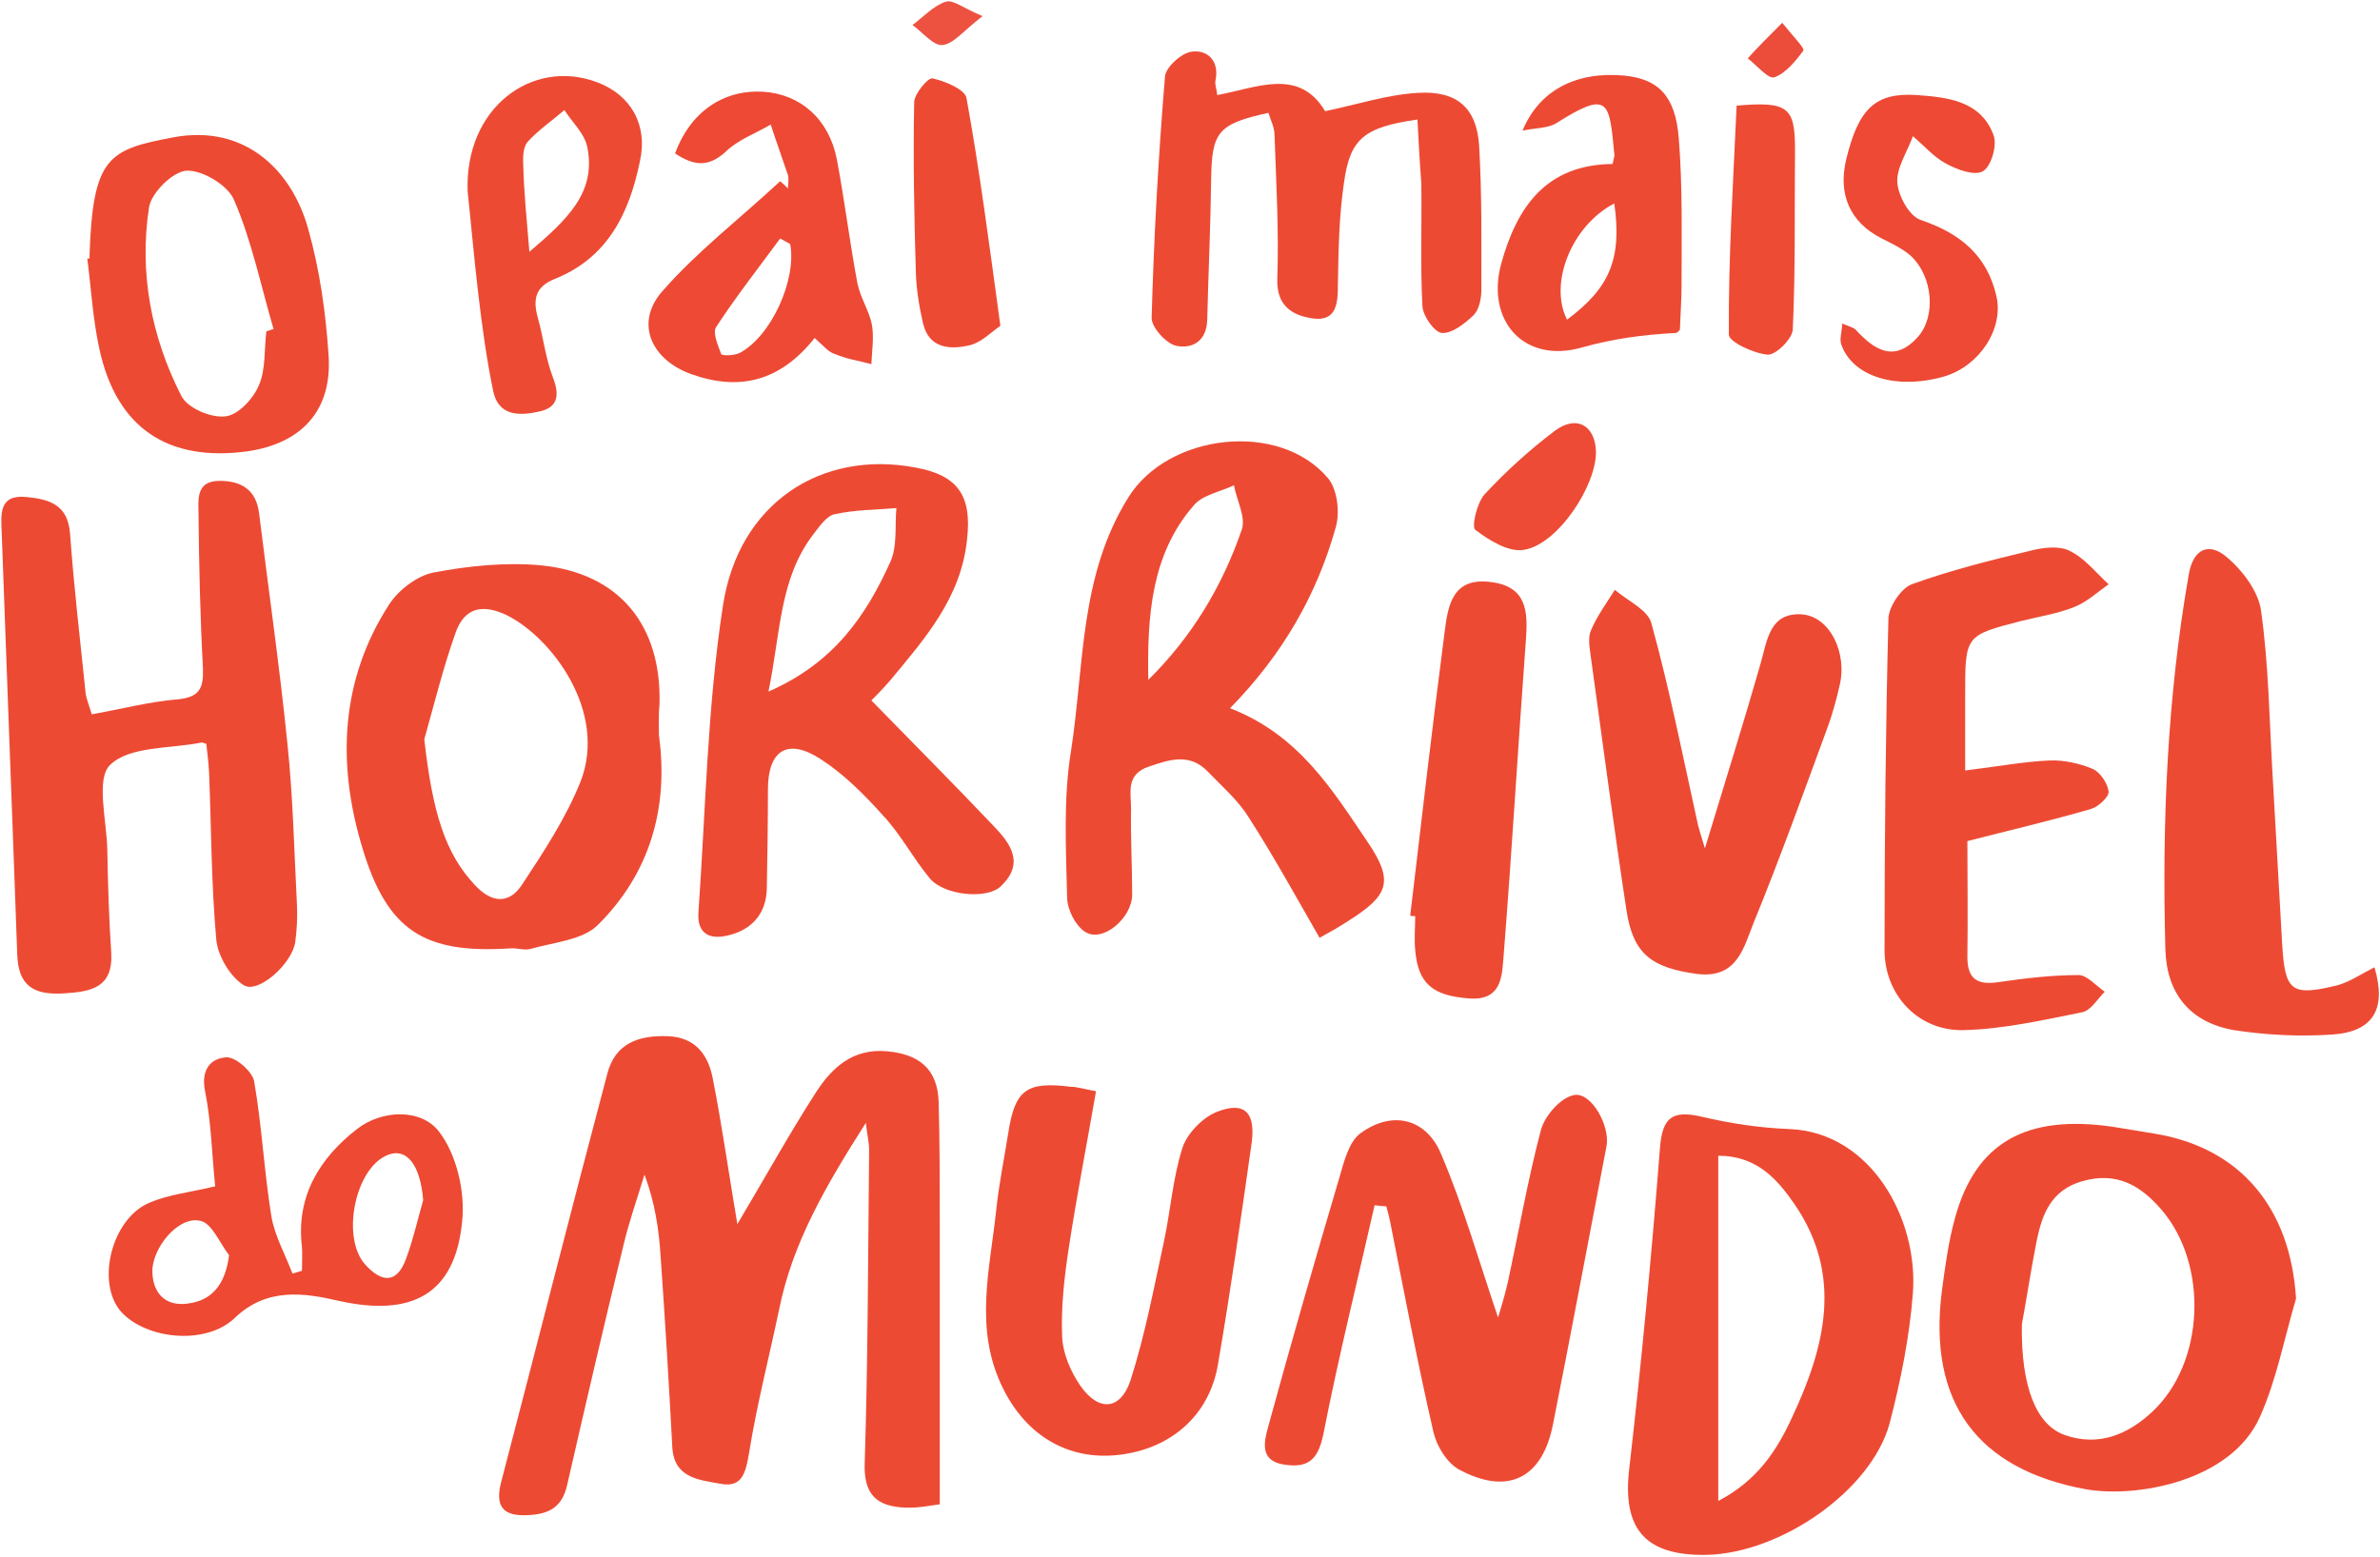 <?xml version="1.0" encoding="utf-8"?>
<!-- Generator: Adobe Illustrator 18.1.1, SVG Export Plug-In . SVG Version: 6.00 Build 0)  -->
<svg version="1.1" id="Camada_1" xmlns="http://www.w3.org/2000/svg" xmlns:xlink="http://www.w3.org/1999/xlink" x="0px" y="0px"
	 viewBox="0 0 428 280" enable-background="new 0 0 428 280" xml:space="preserve">
<g>
	<path fill="#ED4A34" d="M132.6,220.2c4.9-8.2,9.3-16.2,14.2-23.8c2.8-4.3,6.5-7.8,12.6-7.3c5.9,0.5,9.2,3.2,9.4,9.1
		c0.2,7.4,0.2,14.7,0.2,22.1c0,16.5,0,33.1,0,50.3c-1.5,0.2-3.9,0.7-6.2,0.6c-5.1-0.2-7.5-2.3-7.3-8c0.6-18.8,0.6-37.7,0.8-56.5
		c0-1.1-0.3-2.2-0.6-4.7c-7.2,11.3-13.2,21.6-15.6,33.6c-1.8,8.6-4,17.1-5.4,25.8c-0.6,3.5-1.2,6.3-5.2,5.5c-3.8-0.7-8.3-1-8.6-6.6
		c-0.6-11.4-1.3-22.9-2.1-34.3c-0.3-4.8-1-9.6-2.9-14.7c-1.3,4.3-2.8,8.5-3.8,12.8c-3.5,14.3-6.8,28.6-10.1,43
		c-0.8,3.6-2.8,5.1-6.3,5.4c-4.4,0.4-6.9-0.7-5.6-5.8c6.4-24.5,12.6-49,19.1-73.5c1.4-5.5,5.6-7,10.9-6.8c5.1,0.2,7.3,3.5,8.1,7.7
		C129.9,202.8,131.1,211.4,132.6,220.2z"/>
	<path fill="#ED4A34" d="M16.5,128.5c5.5-1,10.5-2.3,15.5-2.7c3.9-0.4,4.6-2,4.5-5.5c-0.5-9.2-0.7-18.4-0.8-27.6
		c0-2.7-0.6-6.2,3.8-6.2c3.9,0,6.6,1.6,7.1,5.9c1.7,13.8,3.7,27.6,5.1,41.5c1,9.5,1.2,19.2,1.7,28.8c0.1,2.2,0,4.5-0.3,6.7
		c-0.5,3.9-6.7,9.5-9.3,7.8c-2.4-1.5-4.6-5.2-4.9-8.1c-0.9-10-0.9-20-1.3-30.1c-0.1-1.8-0.3-3.6-0.5-5.2c-0.6-0.2-0.9-0.3-1-0.2
		c-5.6,1.1-12.8,0.6-16.3,4c-2.6,2.5-0.6,10-0.5,15.3c0.1,6.1,0.3,12.3,0.7,18.4c0.4,6.4-3.6,7.1-8.6,7.4c-5.3,0.3-8.1-1.3-8.3-7
		c-0.9-25.4-1.9-50.7-2.8-76.1c-0.1-2.9-0.6-6.7,4.4-6.2c4.1,0.4,7.5,1.3,7.9,6.6c0.7,9.6,1.8,19.1,2.8,28.7
		C15.5,125.6,16,126.8,16.5,128.5z"/>
	<path fill="#ED4A34" d="M221.2,127.4c12.4,4.8,18.4,14.7,24.7,24c4.9,7.2,3.8,9.7-3.5,14.3c-1.5,1-3.1,1.9-5.1,3
		c-4.2-7.3-8.2-14.6-12.7-21.6c-1.9-3.1-4.8-5.6-7.3-8.2c-3.3-3.5-6.9-2.3-10.7-1c-4.2,1.4-3.2,4.7-3.2,7.6
		c-0.1,5.1,0.2,10.2,0.2,15.4c0,4.3-5.4,8.8-8.5,6.7c-1.7-1.1-3.2-4-3.2-6.2c-0.2-8.8-0.7-17.7,0.7-26.3
		c2.4-15.4,1.5-31.5,10.3-45.6C210,78,230,75.6,238.8,86c1.7,2,2.2,6.2,1.4,8.9C236.8,107,230.7,117.7,221.2,127.4z M206.5,122.3
		c7.8-7.7,13.3-16.8,16.8-27c0.8-2.2-0.9-5.3-1.4-8c-2.5,1.2-5.7,1.7-7.3,3.7C207,99.8,206.3,110.9,206.5,122.3z"/>
	<path fill="#ED4A34" d="M306.9,279.7c-11.2,0.2-15.2-4.8-13.9-15.6c2.2-19.1,4-38.3,5.5-57.4c0.4-5.6,2.1-7.1,7.6-5.8
		c5.1,1.2,10.4,2,15.7,2.2c14.7,0.6,23.2,16.2,22.2,29.5c-0.6,7.9-2.2,15.8-4.2,23.5C336.5,268.1,320.3,279.4,306.9,279.7z
		 M309,207.9c0,20.7,0,40.9,0,62.1c7.1-3.7,10.6-9.2,13.3-15.1c5.9-12.6,9.2-25.5,0.4-38.3C319.6,212.1,315.9,207.9,309,207.9z"/>
	<path fill="#ED4A34" d="M118.5,132.3c1.8,13.1-1.7,24.9-11,34.1c-2.7,2.7-7.9,3.1-12.1,4.3c-1.1,0.3-2.4-0.2-3.6-0.1
		c-15.5,1-22.2-3.1-26.7-18.3c-4.5-15-3.9-30,4.9-43.6c1.7-2.6,5-5.1,7.9-5.7c6.3-1.2,13-1.9,19.4-1.3c14.1,1.4,21.7,10.8,21.3,25
		C118.4,128.6,118.5,130.5,118.5,132.3z M76.3,133c1.5,13.3,3.8,20.5,9,26.1c3,3.3,6.2,3.7,8.6,0c3.9-5.9,7.9-12,10.5-18.5
		c4.9-12.6-5.2-25.9-13.2-29.9c-4.3-2.1-7.7-1.5-9.3,3.2C79.7,120.1,78.1,126.6,76.3,133z"/>
	<path fill="#ED4A34" d="M412.9,233.6c-2.1,7.1-3.5,14.6-6.5,21.3c-5.2,11.6-22.2,14.6-31.3,13c-19.6-3.6-28.4-15.7-25.9-35.6
		c0.6-4.5,1.2-9,2.4-13.3c3.7-13.4,12.7-18.6,28.4-16.3c2.4,0.4,4.8,0.8,7.3,1.2C402.9,206.4,411.9,217.3,412.9,233.6z M363.6,238.2
		c-0.2,11.5,2.7,18.1,7.6,19.9c6.1,2.2,11.4,0,15.8-4.1c9.5-8.8,10.2-26.5,1.7-36.4c-3.8-4.4-8.1-6.9-14.3-5.1
		c-5.5,1.6-7.1,5.8-8.1,10.5C365.1,229.1,364.2,235.1,363.6,238.2z"/>
	<path fill="#ED4A34" d="M156.7,126c7.5,7.7,14.8,15,21.9,22.5c3.1,3.2,5.8,6.8,1.3,11c-2.5,2.3-10.1,1.6-12.7-1.5
		c-3-3.6-5.2-7.9-8.4-11.3c-3.4-3.8-7.1-7.5-11.3-10.2c-5.9-3.8-9.4-1.5-9.4,5.5c0,5.9-0.1,11.9-0.2,17.8c-0.1,4.4-2.5,7.3-6.7,8.4
		c-3.3,0.9-5.9,0-5.6-4.1c1.3-18.4,1.6-36.9,4.4-55.1c2.8-18.5,17.7-28.1,34.6-24.9c7.8,1.4,10.2,5.2,9.3,13
		c-1.1,10.5-7.6,17.8-13.9,25.4C158.7,124,157.3,125.4,156.7,126z M138.2,124.4c11.9-5.2,17.6-13.8,21.9-23.3
		c1.3-2.8,0.8-6.5,1.1-9.7c-3.7,0.3-7.5,0.3-11.1,1.1c-1.5,0.3-2.8,2.3-3.9,3.7C140.2,104.1,140.4,113.6,138.2,124.4z"/>
	<path fill="#ED4A34" d="M247.2,216.8c-3.1,13.7-6.5,27.3-9.2,41.1c-0.9,4.4-2.5,6.2-6.8,5.6c-4.8-0.6-3.9-4.1-3.1-7
		c4.1-15,8.4-29.9,12.8-44.8c0.8-2.8,1.7-6.3,3.7-7.8c5.7-4.2,11.9-2.8,14.6,3.8c4,9.4,6.8,19.3,10.2,29.3c0.5-1.7,1.2-3.9,1.7-6.1
		c2-9.2,3.6-18.5,6-27.6c0.7-2.6,3.5-5.8,5.9-6.3c3.1-0.7,6.6,5.5,5.9,9.2c-3.2,16.6-6.3,33.3-9.6,49.9c-1.9,9.9-8.2,13-17,8.2
		c-2.1-1.2-3.9-4.1-4.5-6.6c-2.9-12.6-5.3-25.3-7.8-37.9c-0.2-0.9-0.4-1.8-0.7-2.8C248.8,217,248,216.9,247.2,216.8z"/>
	<path fill="#ED4A34" d="M353.4,138.6c5.8-0.7,10.5-1.6,15.2-1.8c2.5-0.1,5.3,0.5,7.7,1.5c1.4,0.6,2.7,2.6,2.9,4.1
		c0.1,0.9-1.8,2.7-3.1,3.1c-7.2,2.1-14.5,3.8-22.3,5.8c0,6.6,0.1,13.8,0,20.9c0,3.9,1.8,5,5.4,4.5c4.8-0.7,9.7-1.3,14.6-1.3
		c1.5,0,3.1,1.9,4.7,3c-1.3,1.3-2.5,3.4-4.1,3.7c-7,1.4-14,3-21.1,3.2c-8.2,0.3-14.4-6.2-14.4-14.4c0-19.9,0.2-39.8,0.7-59.7
		c0.1-2.1,2.3-5.4,4.2-6.1c6.9-2.5,14.1-4.3,21.2-6c2.3-0.6,5.3-1,7.2,0c2.7,1.3,4.7,3.9,7,6c-2,1.4-3.9,3.2-6.2,4.1
		c-3,1.2-6.3,1.7-9.5,2.5c-10.1,2.6-10.1,2.6-10.1,13.3C353.4,129.2,353.4,133.7,353.4,138.6z"/>
	<path fill="#ED4A34" d="M197.1,196.3c-1.7,9.8-3.5,19-4.9,28.2c-0.8,5.2-1.4,10.6-1.2,15.8c0.1,3.1,1.5,6.4,3.3,9
		c3.3,4.7,7.2,4.4,9-1c2.6-8.1,4.2-16.6,6-24.9c1.2-5.6,1.6-11.4,3.3-16.8c0.8-2.6,3.5-5.4,6-6.5c5.1-2.1,7.2-0.1,6.5,5.4
		c-1.9,13.4-3.8,26.7-6.1,40.1c-1.6,9.1-8.5,15-17.7,16.1c-9.1,1.1-16.7-3.4-20.9-11.9c-5.4-10.8-2.3-21.7-1.2-32.6
		c0.5-4.5,1.4-8.9,2.1-13.3c1.2-7.9,3.3-9.4,11.3-8.4C193.6,195.5,194.5,195.8,197.1,196.3z"/>
	<path fill="#ED4A34" d="M306.6,152.6c3.7-12.2,7-22.7,10-33.2c1.2-4.2,1.6-9.1,7.2-8.9c5.2,0.2,8.5,6.9,7,12.9
		c-0.6,2.6-1.3,5.2-2.2,7.6c-4.3,11.7-8.5,23.4-13.2,34.9c-1.8,4.4-2.9,10.2-10.2,9.3c-8.1-1.1-11.5-3.5-12.7-11.4
		c-2.3-15.1-4.3-30.3-6.4-45.5c-0.2-1.6-0.6-3.5,0-4.9c1.1-2.6,2.8-4.9,4.3-7.3c2.3,2,6,3.6,6.6,6.1c3.3,12,5.7,24.2,8.4,36.4
		C305.6,149.3,305.8,150,306.6,152.6z"/>
	<path fill="#ED4A34" d="M427,174c2.2,7.4-0.1,11.6-7.6,12.1c-5.9,0.4-11.9,0.1-17.7-0.8c-7.9-1.4-12.1-6.6-12.3-14.6
		c-0.6-22.6,0.3-45,4.2-67.3c0.8-4.8,3.7-5.8,6.7-3.3c2.9,2.4,5.8,6.2,6.3,9.7c1.4,9.9,1.5,19.9,2.1,29.9c0.6,10,1.1,20,1.7,30
		c0.5,8.7,1.6,9.6,10.1,7.5C422.8,176.5,424.8,175.1,427,174z"/>
	<path fill="#ED4A34" d="M254.9,21.5c-9.6,1.4-12.1,3.4-13.2,11.3c-0.9,6-1,12.2-1.1,18.3c0,3.4-0.2,6.7-4.4,6.2
		c-3.6-0.5-6.7-2.1-6.5-7.2c0.3-8.6-0.2-17.2-0.5-25.8c0-1.4-0.7-2.7-1.1-4c-9.1,2-10.2,3.4-10.3,12.1c-0.1,8.4-0.5,16.7-0.7,25.1
		c-0.1,3.9-2.7,5.3-5.6,4.7c-1.8-0.4-4.4-3.3-4.4-5c0.4-14.5,1.2-28.9,2.4-43.4c0.1-1.7,3-4.3,4.8-4.5c2.7-0.4,5,1.5,4.3,5.1
		c-0.2,0.7,0.2,1.6,0.3,2.7c7.1-1.3,14.7-5,19.4,2.9c5.8-1.2,11.2-3,16.8-3.3c7-0.4,10.5,2.8,10.9,9.6c0.5,8.6,0.4,17.2,0.4,25.8
		c0,1.6-0.4,3.6-1.4,4.6c-1.6,1.5-3.8,3.3-5.7,3.2c-1.3-0.1-3.4-3-3.5-4.8c-0.4-7.3-0.1-14.7-0.2-22.1
		C255.3,29.1,255.1,25.3,254.9,21.5z"/>
	<path fill="#ED4933" d="M38.7,213.4c-0.6-5.7-0.7-11.5-1.8-17c-0.8-3.8,0.8-6,3.8-6.2c1.7-0.1,4.7,2.6,5,4.3
		c1.4,8,1.8,16.3,3.1,24.3c0.6,3.5,2.5,6.9,3.8,10.3c0.6-0.2,1.1-0.3,1.7-0.5c0-1.4,0.1-2.9,0-4.3c-1.1-9.1,3.2-16,9.9-21.2
		c4.5-3.5,11.5-3.7,14.7,0.4c3.2,4.1,4.8,10.9,4.2,16.3c-1.3,13.2-9.2,17.1-22.2,14.2c-6.1-1.4-12.9-2.5-18.7,3.1
		c-4.9,4.7-15,4-19.9-0.6c-5.3-4.9-2.5-17.3,4.7-20.2C30.3,214.9,34.1,214.5,38.7,213.4z M76.1,215.9c-0.5-6.5-3.1-9.7-6.7-8
		c-5.7,2.7-8,14.9-3.7,19.6c2.8,3.1,5.6,3.6,7.3-1C74.3,223,75.1,219.4,76.1,215.9z M41.2,225.8c-1.7-2.2-3.1-5.8-5.2-6.2
		c-4-0.9-8.7,5-8.6,9.2c0.1,4.1,2.6,6.2,6.3,5.7C38,234,40.5,231.2,41.2,225.8z"/>
	<path fill="#ED4A33" d="M16.1,46.5c0-0.2,0-0.4,0-0.6c0.6-17.7,3.4-19,15.1-21.2c12.9-2.4,21.3,6,24.2,16.4
		c2.1,7.4,3.2,15.2,3.7,23c0.6,9.8-4.9,15.7-14.7,17.1C30.2,83.1,21,77,17.9,62.9c-1.2-5.4-1.5-10.9-2.2-16.4
		C15.9,46.5,16,46.5,16.1,46.5z M47.9,59.6c0.4-0.1,0.8-0.3,1.3-0.4c-2.3-7.8-3.9-15.8-7.1-23.2c-1.1-2.7-5.7-5.4-8.5-5.3
		c-2.5,0.1-6.4,4-6.8,6.6c-1.8,11.8,0.4,23.3,5.8,33.9c1.1,2.2,5.3,4,7.9,3.7c2.3-0.2,5.1-3.2,6.1-5.7
		C47.8,66.4,47.5,62.8,47.9,59.6z"/>
	<path fill="#ED4A34" d="M253.6,164.7c2-17,4-34.1,6.2-51.1c0.6-4.7,1.4-9.8,8.3-8.9c6.5,0.8,6.7,5.3,6.3,10.5
		c-1.4,18.9-2.5,37.8-4,56.7c-0.3,3.5-0.2,8.2-6.3,7.7c-6.4-0.5-9.1-2.6-9.6-8.7c-0.2-2,0-4.1,0-6.1
		C254.1,164.8,253.8,164.8,253.6,164.7z"/>
	<path fill="#ED4934" d="M146.5,60.8c-6.2,7.8-13.5,9.6-22.2,6.5c-7.2-2.6-10.2-9.2-5.2-14.9c6.3-7.2,14.1-13.2,21.2-19.8
		c0.5,0.4,1,0.9,1.4,1.3c0-0.8,0.2-1.7,0-2.4c-1-3-2.1-6-3.1-9.1c-2.7,1.6-5.8,2.7-8,4.8c-3.3,3.1-6,2.5-9.2,0.4
		c2.7-7.4,8.6-11.5,15.8-11.1c6.7,0.4,11.9,4.9,13.3,12.2c1.4,7.4,2.3,14.9,3.7,22.3c0.5,2.5,2.1,4.9,2.6,7.4c0.4,2.3,0,4.8-0.1,7.1
		c-2.2-0.6-4.4-0.9-6.5-1.8C149,63.4,148.1,62.2,146.5,60.8z M142.1,43.9c-0.6-0.3-1.2-0.7-1.8-1c-3.9,5.3-7.9,10.4-11.5,15.9
		c-0.7,1,0.3,3.3,0.9,4.9c0.1,0.3,2.3,0.3,3.3-0.2C138.7,60.5,143.3,50.3,142.1,43.9z"/>
	<path fill="#ED4A34" d="M290,29.5c0.2-1.1,0.4-1.5,0.3-1.8c-0.9-9.6-1-11.5-10.5-5.5c-1.5,0.9-3.7,0.8-6,1.3
		c3-7.3,9.7-10.7,18.3-9.9c6,0.6,9.2,3.5,9.8,11.3c0.7,8.7,0.5,17.6,0.5,26.4c0,2.6-0.2,5.2-0.3,8c-0.1,0.1-0.4,0.6-0.8,0.6
		c-5.7,0.3-11.1,1-16.8,2.6c-10.4,3-17.4-4.8-14.5-15.2C272.8,37.3,278,29.6,290,29.5z M290.3,36.6c-7.7,4-11.8,14.4-8.5,20.9
		C289.5,51.8,291.7,46.5,290.3,36.6z"/>
	<path fill="#ED4A34" d="M84.1,34.5c-0.6-15.1,11.6-24.1,23.3-19.7c6.1,2.3,9.1,7.7,7.7,14.1c-1.9,9.4-5.8,17.5-15.4,21.3
		c-3.4,1.4-3.9,3.6-3,6.9c1,3.5,1.4,7.3,2.7,10.7c1.2,3.1,1.1,5.4-2.3,6.2c-3.5,0.8-7.4,1-8.4-3.6c-1.2-5.8-2-11.7-2.7-17.6
		C85.2,46,84.6,39,84.1,34.5z M95.2,45.3c6.8-5.8,12.1-10.7,10.4-18.9c-0.5-2.4-2.7-4.4-4.1-6.6c-2.2,1.9-4.7,3.6-6.6,5.7
		c-0.8,0.9-0.9,2.7-0.8,4.1C94.2,34.4,94.7,39.2,95.2,45.3z"/>
	<path fill="#ED4934" d="M331.3,58.2c1.4,0.6,2,0.7,2.4,1.1c3.4,3.7,7,6,11.2,1.3c3.3-3.7,2.7-10.9-1.3-14.6
		c-1.5-1.3-3.4-2.2-5.2-3.1c-5.7-2.9-7.9-7.9-6.4-14.2c2.2-9.1,5.2-12.1,12.7-11.6c5.5,0.4,11.5,1,13.8,7.2c0.7,1.8-0.4,5.6-1.9,6.5
		c-1.5,0.9-4.7-0.3-6.7-1.4c-2.2-1.2-3.9-3.2-5.9-4.9c-1,2.8-3,5.7-2.8,8.4c0.2,2.4,2.2,6.1,4.3,6.7c7,2.4,11.8,6.3,13.5,13.6
		c1.4,5.9-3,12.6-9.3,14.5c-8.6,2.5-16.6,0.1-18.6-5.8C330.8,60.9,331.2,59.9,331.3,58.2z"/>
	<path fill="#ED4A34" d="M179.9,58.6c-1.6,1.1-3.4,3-5.5,3.5c-3.4,0.8-7.3,0.7-8.4-3.9c-0.7-3-1.2-6.1-1.3-9.1
		c-0.3-10.2-0.5-20.4-0.3-30.7c0-1.5,2.5-4.5,3.3-4.3c2.3,0.5,5.8,2,6.1,3.5C176.2,30.8,177.9,44,179.9,58.6z"/>
	<path fill="#EE4B35" d="M312.3,19c9.3-0.8,10.5,0.3,10.5,7.9c-0.1,10.8,0.1,21.6-0.4,32.4c-0.1,1.7-3.1,4.6-4.5,4.5
		c-2.5-0.2-7-2.3-7-3.6C310.8,46.3,311.7,32.6,312.3,19z"/>
	<path fill="#ED4B35" d="M287,81.1c0.2,6.1-6.8,16.8-12.9,17.8c-2.8,0.5-6.3-1.7-8.8-3.6c-0.7-0.5,0.3-4.9,1.7-6.4
		c3.8-4.1,8.1-8,12.6-11.4C283.5,74.6,286.8,76.5,287,81.1z"/>
	<path fill="#ED5241" d="M176.7,2.9c-3.4,2.6-5.2,5-7.2,5.2c-1.6,0.2-3.6-2.3-5.4-3.6c2-1.5,3.8-3.5,6-4.2
		C171.4-0.1,173.3,1.5,176.7,2.9z"/>
	<path fill="#EC4C3A" d="M320.5,4.1c2,2.5,4.1,4.6,3.8,5c-1.4,1.9-3.2,4.1-5.2,4.8c-1.1,0.4-3.2-2.2-4.8-3.4
		C316,8.6,317.8,6.8,320.5,4.1z"/>
</g>
</svg>
